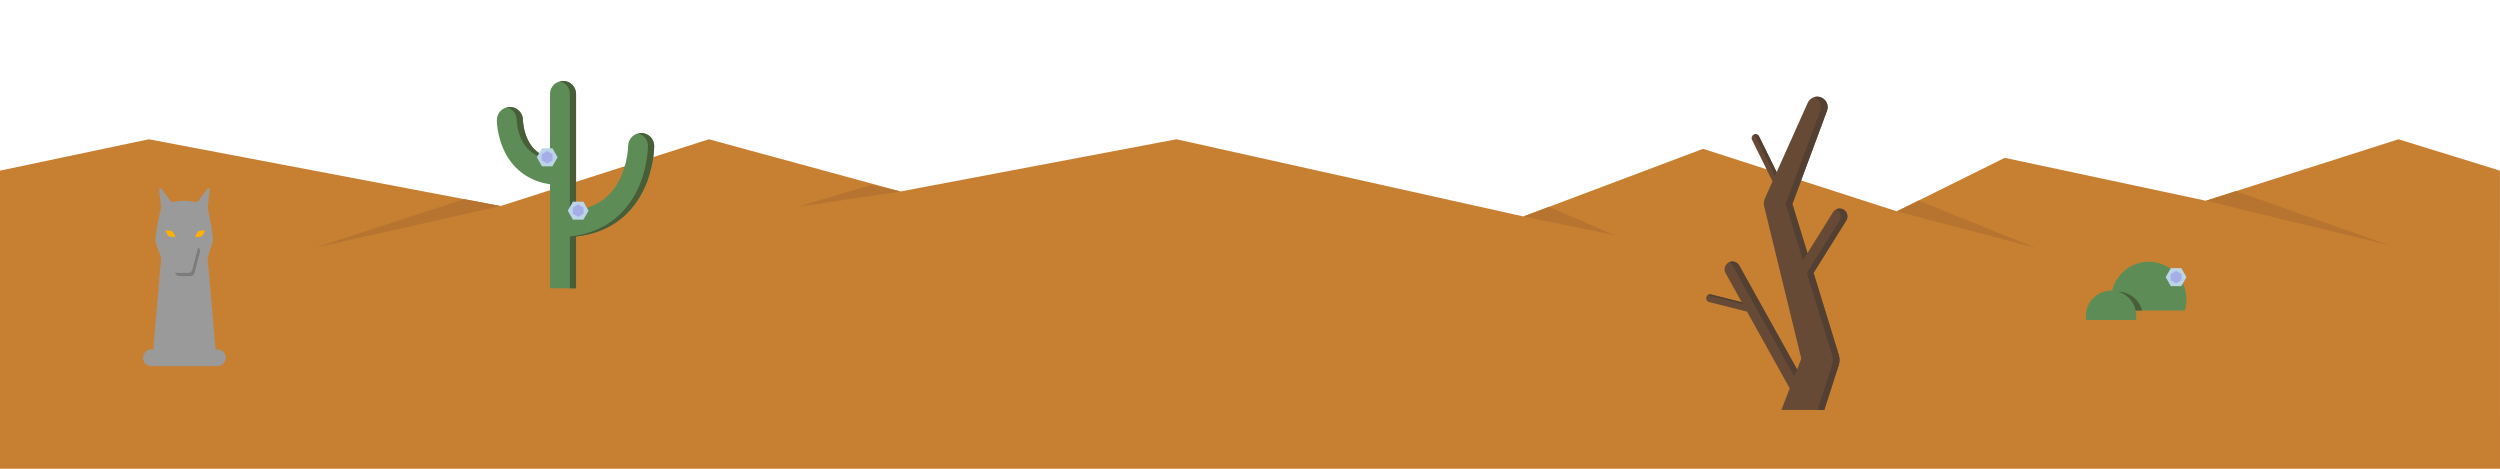 <?xml version="1.0" encoding="utf-8"?>
<!-- Generator: Adobe Illustrator 17.0.0, SVG Export Plug-In . SVG Version: 6.00 Build 0)  -->
<!DOCTYPE svg PUBLIC "-//W3C//DTD SVG 1.1//EN" "http://www.w3.org/Graphics/SVG/1.1/DTD/svg11.dtd">
<svg version="1.1" xmlns="http://www.w3.org/2000/svg" xmlns:xlink="http://www.w3.org/1999/xlink" x="0px" y="0px" viewBox="0 0 4800 900" enable-background="new 0 0 4800 900" xml:space="preserve">
<g id="measurement_x5F_tools">
	<g>
		<polygon fill="#C78032" points="0,327.617 285.785,267.398 961,395.617 1361,267.398 1729,367.617 2258.805,267.398 2925,415.617 
			3269.906,285.728 3641.943,405.74 3849,303.049 4235.32,385.416 4605.04,267.398 4799.871,327.617 4800,900 0,900 		"/>
		<polygon fill="#B77430" points="961,395.617 605,475.617 891.059,382.336 		"/>
		<polygon fill="#B77430" points="1729,367.617 1531,397.119 1673,354.792 		"/>
		<polygon fill="#B77430" points="2925,415.617 3100.571,451.715 2974.118,397.119 		"/>
		<polygon fill="#B77430" points="3641.943,405.74 3909,476.176 3683.464,385.148 		"/>
		<polygon fill="#B77430" points="4235.32,385.416 4587.997,471.005 4293.126,366.964 		"/>
	</g>
	<g>
		<g>
			<path fill="#5E8C57" d="M4194.859,596.238c2.07-6.734,3.189-13.883,3.189-21.296c0-39.978-32.409-72.386-72.386-72.386
				c-39.978,0-72.386,32.408-72.386,72.386c0,7.412,1.119,14.562,3.189,21.296H4194.859z"/>
			<path fill="#475E38" d="M4066.02,560.106c-3.583,0-7.071,0.401-10.433,1.14c-0.85,4.437-1.311,9.011-1.311,13.696
				c0,7.412,1.119,14.562,3.189,21.296h55.372C4107.41,575.45,4088.508,560.106,4066.02,560.106z"/>
			<path fill="#5E8C57" d="M4100.99,614.404c0.434-2.606,0.671-5.278,0.671-8.007c0-26.723-21.663-48.386-48.386-48.386
				c-26.723,0-48.386,21.663-48.386,48.386c0,2.729,0.237,5.401,0.671,8.007H4100.99z"/>
		</g>
		<polygon fill="#BCD4E8" points="4168.048,549.397 4158.048,532.077 4168.048,514.756 4188.048,514.756 4198.048,532.077 
			4188.048,549.397 		"/>
		<polygon fill="#A6AEE8" points="4188.426,538.069 4178.048,544.061 4167.669,538.069 4167.669,526.085 4178.048,520.093 
			4188.426,526.085 		"/>
	</g>
	<g id="peter_1_">
		<g>
			<path fill="#5E8C57" d="M1231.027,255.392c-13.807,0-25,11.147-25,24.955c-0.002,0.331-0.433,33.471-16.807,65.28
				c-8.991,17.47-21.13,31.283-36.078,41.057c-13.245,8.66-29.03,14.34-47.115,16.999V180.362c0-13.807-11.193-25-25-25
				s-25,11.193-25,25v122.573c-19.33-4.637-33.237-15.768-42.193-33.68c-9.437-18.873-9.86-38.628-9.86-38.819
				c0-13.808-11.192-25-25-25s-25,11.192-25,25c0,3.163,0.425,31.751,15.14,61.181c9.228,18.455,22.073,33.258,38.181,43.995
				c14.086,9.391,30.42,15.459,48.733,18.172v199.827h50v-99.498c73.413-7.999,110.321-50.917,128.61-87.496
				c21.146-42.293,21.39-84.408,21.39-86.181C1256.027,266.63,1244.834,255.392,1231.027,255.392z"/>
			<g>
				<path fill="#475E38" d="M1094.097,180.362v223.321c4.098-0.603,8.071-1.368,11.93-2.281v-221.04c0-13.807-11.193-25-25-25
					c-2.056,0-4.053,0.254-5.965,0.722C1085.987,158.76,1094.097,168.612,1094.097,180.362z"/>
				<path fill="#475E38" d="M1231.027,255.392c-2.061,0-4.061,0.253-5.977,0.722c10.932,2.681,19.046,12.569,19.046,24.323
					c0,1.772-0.243,43.888-21.39,86.181c-18.29,36.58-55.198,79.497-128.61,87.496v99.498h11.93v-99.498
					c73.413-7.999,110.321-50.917,128.61-87.496c21.146-42.293,21.39-84.408,21.39-86.181
					C1256.027,266.63,1244.834,255.392,1231.027,255.392z"/>
				<path fill="#475E38" d="M992.043,230.437c0,0.191,0.424,19.946,9.86,38.819c8.956,17.912,22.864,29.043,42.193,33.68v-4.013
					c-13.249-5.855-23.272-15.686-30.263-29.667c-9.437-18.873-9.86-38.628-9.86-38.819c0-13.808-11.192-25-25-25
					c-2.056,0-4.053,0.254-5.965,0.722C983.934,208.834,992.043,218.686,992.043,230.437z"/>
			</g>
		</g>
		<g>
			<polygon fill="#BCD4E8" points="1040.629,319.294 1030.629,301.973 1040.629,284.653 1060.629,284.653 1070.629,301.973 
				1060.629,319.294 			"/>
			<polygon fill="#A6AEE8" points="1061.008,307.965 1050.629,313.957 1040.251,307.965 1040.251,295.981 1050.629,289.989 
				1061.008,295.981 			"/>
		</g>
		<g>
			<polygon fill="#BCD4E8" points="1100.061,421.822 1090.061,404.502 1100.061,387.181 1120.061,387.181 1130.061,404.502 
				1120.061,421.822 			"/>
			<polygon fill="#A6AEE8" points="1120.44,410.494 1110.061,416.486 1099.683,410.494 1099.683,398.51 1110.061,392.518 
				1120.44,398.51 			"/>
		</g>
	</g>
	<g id="dead_x5F_tree">
		<path fill="#664A36" d="M3281.508,579.9l72.767,18.447l82.016,147.321l-16.087,41.385h82.436l27.05-84.01l0.65-2.011
			c1.976-6.114,2.16-12.875,0.128-19.483l-48.48-157.656l62.806-100.535c4.389-7.025,2.252-16.279-4.774-20.669
			c-7.028-4.391-16.281-2.252-20.669,4.774l-49.031,78.485l-28.98-94.242l66.508-179.138c3.608-9.788-0.916-20.898-10.579-25.227
			c-10.086-4.518-21.925-0.005-26.443,10.081l-59.635,133.121l-33.866-68.734c-1.83-3.716-6.326-5.244-10.042-3.413
			c-3.716,1.83-5.244,6.327-3.413,10.042l39.069,79.296c0.092,0.188,0.206,0.356,0.312,0.532l-14.59,32.57
			c-2.108,4.704-2.733,10.131-1.417,15.527l0.392,1.606l70.844,290.621l-8.07,20.761L3339.3,509.775
			c-4.028-7.238-13.163-9.839-20.401-5.81s-9.84,13.163-5.81,20.401l31.155,55.962l-59.051-14.97
			c-4.015-1.015-8.096,1.412-9.112,5.428C3275.063,574.801,3277.493,578.881,3281.508,579.9z"/>
		<path fill="#544032" d="M3484.371,187.341c9.662,4.329,14.187,15.438,10.578,25.227l-66.508,179.138l33.235,108.078l8.644-13.836
			l-28.98-94.242l66.508-179.138c3.608-9.788-0.916-20.898-10.578-25.227c-4.802-2.151-9.993-2.235-14.61-0.665
			C3483.233,186.872,3483.805,187.087,3484.371,187.341z"/>
		<path fill="#544032" d="M3326.402,509.775l118.702,213.219l5.304-13.643L3339.3,509.775c-3.872-6.958-12.458-9.612-19.547-6.23
			C3322.469,504.838,3324.828,506.946,3326.402,509.775z"/>
		<path fill="#544032" d="M3540.019,402.689c-4.507-2.816-9.924-2.934-14.391-0.812c0.506,0.242,1.005,0.508,1.492,0.812
			c7.026,4.39,9.163,13.644,4.774,20.669l-62.806,100.535l48.48,157.656c2.032,6.608,1.849,13.369-0.128,19.483l-0.65,2.011
			l-27.05,84.01h12.898l27.05-84.01l0.65-2.011c1.977-6.114,2.16-12.875,0.128-19.483l-48.48-157.656l62.806-100.535
			C3549.182,416.332,3547.045,407.078,3540.019,402.689z"/>
		<path fill="#544032" d="M3346.364,584.136l-2.119-3.807l-59.051-14.97c-2.449-0.619-4.919,0.048-6.707,1.57L3346.364,584.136z"/>
		<path fill="#544032" d="M3407.997,337.671l3.193-7.128l-33.866-68.734c-1.689-3.431-5.651-4.99-9.173-3.769L3407.997,337.671z"/>
	</g>
	<g id="wolf">
		<path fill="#9B9A9A" d="M417.431,670.879h-3.526l-15.3-175.508l7.388-23.417c0.098-0.15,2.43-5.861,2.599-7.943
			c1.289-15.903-9.46-63.116-9.46-63.116c-0.006-0.021-0.015-0.041-0.022-0.062c-0.111-0.373-0.245-0.737-0.382-1.1l3.878-36.046
			c0.079-0.759-0.228-1.544-0.881-2.039c-0.993-0.751-2.407-0.556-3.158,0.437l-19.648,25.96c0,0-18.601-2.71-24.851-2.71
			c-6.25,0-24.854,2.71-24.854,2.71l-19.648-25.96c-0.463-0.607-1.224-0.969-2.039-0.881c-1.238,0.133-2.133,1.245-2,2.483
			l3.878,36.045c-0.137,0.363-0.271,0.727-0.382,1.1c-0.006,0.021-0.015,0.041-0.022,0.062c0,0-11.628,47.165-10.46,63.116
			c0.153,2.084,2.501,7.794,2.599,7.943l8.388,23.417l-15.3,175.508h-3.526c-8.86,0-16.041,7.182-16.041,16.041
			c0,8.859,7.182,16.041,16.041,16.041h63.363h63.363c8.86,0,16.041-7.182,16.041-16.041
			C433.473,678.061,426.291,670.879,417.431,670.879z"/>
		<g>
			<path fill="#FFB000" d="M324.192,453.612c-2.678-1.709-6.48-10.931-6.48-10.931s9.965-0.436,12.643,1.273
				s6.48,10.931,6.48,10.931S326.87,455.321,324.192,453.612z"/>
		</g>
		<g>
			<path fill="#FFB000" d="M387.331,453.612c2.678-1.709,6.48-10.931,6.48-10.931s-9.965-0.436-12.643,1.273
				s-6.48,10.931-6.48,10.931S384.653,455.321,387.331,453.612z"/>
		</g>
		<g>
			<path fill="#7C7C7C" d="M380.052,475.038c0.061,0.809-0.001,1.64-0.219,2.469l-10.712,40.779
				c-0.866,3.297-3.846,5.595-7.254,5.595h-22.061c-1.238,0-2.415-0.311-3.459-0.855l0.375,1.429
				c0.866,3.297,3.846,5.595,7.254,5.595h22.06c3.408,0,6.388-2.298,7.254-5.595l10.712-40.779
				C384.925,480.163,383.195,476.577,380.052,475.038z"/>
		</g>
	</g>
</g>
</svg>

